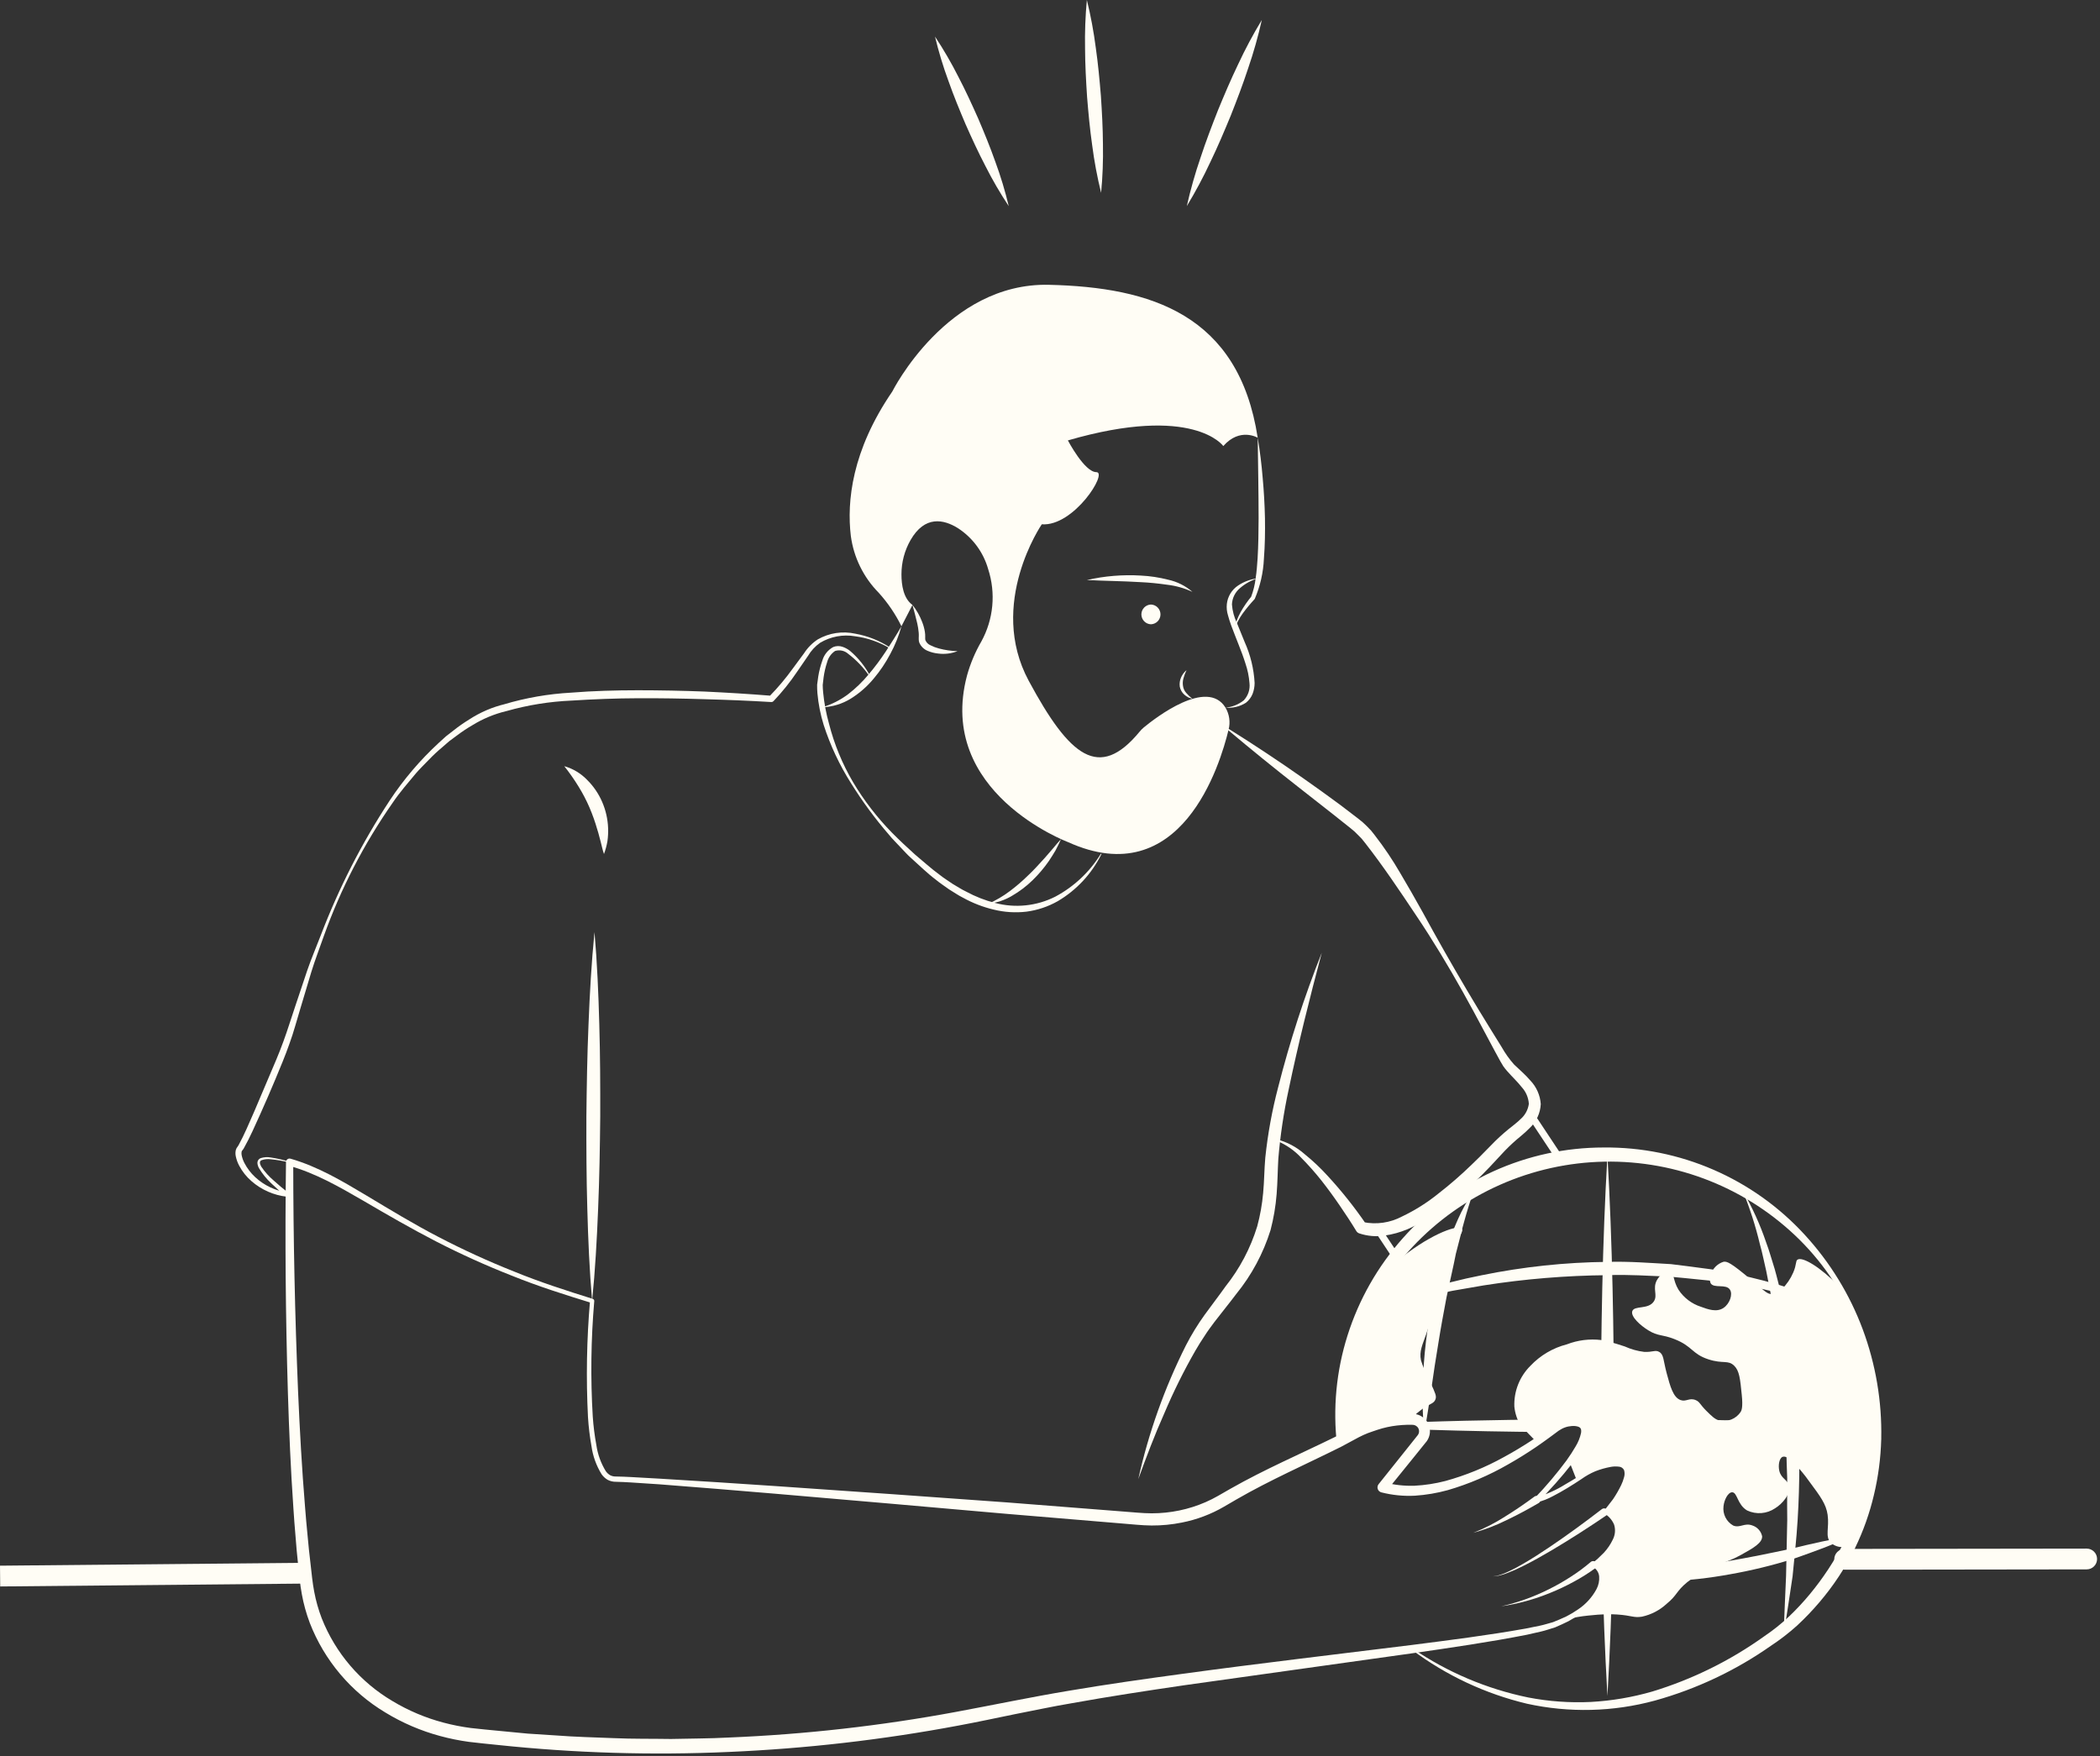 <svg width="361" height="302" viewBox="0 0 361 302" fill="none" xmlns="http://www.w3.org/2000/svg">
<rect x="0" y="0" width="361" height="302" fill="#333333" stroke="none"/>
<path d="M216.207 75.27C216.207 75.27 213.148 73.436 210.292 76.697C210.292 76.697 205.194 69.456 183.575 75.727C183.575 75.727 186.43 81.183 188.47 81.183C190.509 81.183 184.594 90.56 179.088 90.153C179.088 90.153 169.706 103.811 176.844 117.063C183.88 130.123 188.934 134.272 195.913 125.8C196.127 125.537 196.366 125.296 196.626 125.079C198.633 123.424 207.518 116.546 210.667 121.675C211.338 122.814 211.53 124.173 211.201 125.453C209.763 131.47 203.042 153.633 183.575 144.788C183.575 144.788 160.888 136.284 166.239 116.138C166.811 114.089 167.641 112.121 168.708 110.281C169.738 108.401 170.372 106.331 170.572 104.197C170.773 102.063 170.535 99.911 169.874 97.872C169.054 94.966 167.204 92.457 164.669 90.814C162.212 89.282 158.972 88.597 156.518 92.881C155.503 94.664 154.967 96.679 154.965 98.73C154.96 100.608 155.309 102.91 156.857 104.015L154.964 107.685C153.935 105.592 152.619 103.652 151.054 101.922C148.434 99.269 146.75 95.834 146.259 92.138C145.566 86.275 146.401 77.521 153.39 67.32C153.39 67.32 162.771 48.564 180.311 48.972C197.851 49.38 212.944 54.068 216.207 75.27Z" fill="#FFFDF5"/>
<path d="M186.838 99.734C189.884 99.038 193.015 98.78 196.135 98.969C197.706 99.047 199.265 99.283 200.789 99.674C202.344 100.008 203.789 100.73 204.99 101.773C203.604 101.13 202.124 100.713 200.606 100.539C199.107 100.324 197.594 100.167 196.068 100.099C193.018 99.909 189.952 99.895 186.838 99.734Z" fill="#FFFDF5"/>
<path d="M216.207 99.443C215.091 99.782 214.059 100.351 213.176 101.112C212.758 101.457 212.417 101.887 212.176 102.372C211.935 102.858 211.799 103.389 211.777 103.931C211.859 105.042 212.151 106.128 212.636 107.131L213.97 110.409C214.965 112.626 215.543 115.008 215.675 117.435C215.673 118.074 215.556 118.708 215.329 119.305C215.085 119.91 214.686 120.441 214.172 120.842C213.128 121.5 211.895 121.792 210.667 121.675C211.818 121.577 212.915 121.138 213.816 120.416C214.186 120.021 214.465 119.551 214.634 119.037C214.802 118.523 214.856 117.978 214.791 117.442C214.703 116.307 214.473 115.187 214.105 114.109C213.762 113.006 213.352 111.912 212.916 110.822C212.497 109.725 212.043 108.633 211.635 107.509C211.44 106.942 211.242 106.376 211.089 105.778C210.898 105.159 210.833 104.508 210.899 103.864C210.967 103.224 211.176 102.607 211.51 102.056C211.845 101.505 212.296 101.036 212.833 100.68C213.843 100.005 215 99.581 216.207 99.443V99.443Z" fill="#FFFDF5"/>
<path d="M216.207 75.27C216.589 77.556 216.873 79.853 217.059 82.163C217.272 84.469 217.403 86.781 217.453 89.101C217.489 91.421 217.455 93.744 217.273 96.07C217.167 98.44 216.637 100.772 215.709 102.956C215.696 102.983 215.679 103.008 215.658 103.03C214.942 103.801 214.27 104.611 213.646 105.457C213.336 105.88 213.06 106.328 212.821 106.795C212.555 107.25 212.449 107.781 212.518 108.303C212.355 107.778 212.384 107.211 212.602 106.706C212.79 106.196 213.018 105.701 213.284 105.228C213.817 104.284 214.433 103.389 215.124 102.554L215.073 102.628C215.468 101.585 215.731 100.497 215.857 99.389C216.033 98.271 216.105 97.129 216.189 95.991C216.324 93.707 216.347 91.41 216.361 89.111C216.36 84.51 216.259 79.901 216.207 75.27Z" fill="#FFFDF5"/>
<path d="M203.97 115.228C203.755 115.671 203.581 116.132 203.45 116.606C203.318 117.045 203.289 117.508 203.366 117.959C203.429 118.407 203.624 118.825 203.927 119.16C204.248 119.531 204.603 119.869 204.99 120.17C204.743 120.097 204.5 120.01 204.263 119.909C204.032 119.782 203.814 119.632 203.613 119.462C203.192 119.098 202.908 118.601 202.807 118.053C202.736 117.511 202.817 116.96 203.042 116.461C203.251 115.984 203.569 115.562 203.97 115.228V115.228Z" fill="#FFFDF5"/>
<path d="M156.856 104.015C157.562 104.901 158.126 105.891 158.526 106.951C158.74 107.491 158.895 108.054 158.988 108.628C159.039 108.929 159.058 109.234 159.048 109.539L159.042 109.774L159.056 109.901C159.051 109.984 159.069 110.067 159.108 110.14C159.283 110.513 159.592 110.806 159.974 110.962C160.427 111.193 160.904 111.374 161.397 111.501C162.444 111.783 163.522 111.939 164.607 111.966C163.535 112.386 162.374 112.525 161.234 112.369C160.639 112.309 160.056 112.16 159.505 111.927C159.181 111.801 158.885 111.612 158.634 111.372C158.383 111.131 158.182 110.844 158.043 110.525C157.97 110.346 157.934 110.153 157.938 109.96L157.934 109.673L157.943 109.495C157.955 109.248 157.95 109.001 157.926 108.755C157.881 108.233 157.799 107.714 157.682 107.203C157.451 106.156 157.146 105.103 156.856 104.015Z" fill="#FFFDF5"/>
<path d="M154.964 107.685C154.509 109.334 153.867 110.926 153.052 112.429C152.253 113.955 151.289 115.388 150.176 116.703C149.064 118.043 147.744 119.196 146.267 120.12C144.786 121.038 143.091 121.553 141.35 121.615C142.944 121.136 144.441 120.382 145.774 119.386C147.078 118.383 148.266 117.237 149.314 115.97C150.391 114.703 151.387 113.37 152.295 111.978C153.209 110.58 154.117 109.162 154.964 107.685Z" fill="#FFFDF5"/>
<path d="M169.91 155.389C171.198 154.824 172.417 154.111 173.541 153.265C174.656 152.432 175.714 151.526 176.707 150.552C177.732 149.606 178.65 148.549 179.604 147.514L180.993 145.911C181.445 145.365 181.896 144.814 182.394 144.286C182.11 144.947 181.779 145.586 181.45 146.229C181.077 146.842 180.71 147.465 180.3 148.059C179.473 149.25 178.533 150.358 177.493 151.367C176.447 152.385 175.281 153.271 174.019 154.004C172.768 154.763 171.365 155.236 169.91 155.389V155.389Z" fill="#FFFDF5"/>
<path d="M149.506 116.335C148.491 114.832 147.235 113.506 145.79 112.41C145.489 112.144 145.124 111.961 144.731 111.877C144.339 111.794 143.931 111.814 143.548 111.935C142.872 112.394 142.386 113.084 142.183 113.876C141.904 114.72 141.703 115.588 141.583 116.469C141.522 116.907 141.468 117.363 141.429 117.784C141.431 118.186 141.466 118.657 141.507 119.095C141.682 120.893 142.015 122.672 142.503 124.412C143.401 127.951 144.795 131.345 146.645 134.493C148.519 137.64 150.761 140.553 153.324 143.171C154.609 144.47 155.944 145.721 157.3 146.94C158.707 148.101 160.052 149.348 161.518 150.413C162.225 150.984 163.004 151.447 163.742 151.97C164.523 152.419 165.274 152.929 166.088 153.31C167.661 154.165 169.334 154.82 171.069 155.261C174.533 156.18 178.215 155.794 181.413 154.176C184.627 152.461 187.327 149.922 189.235 146.82C189.242 146.807 189.254 146.797 189.268 146.792C189.282 146.788 189.298 146.789 189.311 146.796C189.324 146.804 189.333 146.816 189.337 146.829C189.342 146.843 189.341 146.858 189.336 146.872C187.676 150.24 185.068 153.051 181.831 154.957C180.174 155.896 178.35 156.508 176.461 156.757C174.566 156.981 172.645 156.858 170.794 156.397C168.955 155.96 167.186 155.272 165.535 154.353C164.692 153.935 163.927 153.393 163.128 152.91C162.377 152.356 161.583 151.859 160.871 151.26C159.379 150.139 158.072 148.831 156.691 147.601C155.986 147.002 155.389 146.287 154.743 145.628C154.12 144.945 153.445 144.313 152.867 143.59C150.452 140.8 148.259 137.826 146.308 134.695C144.322 131.564 142.74 128.194 141.599 124.666C141.043 122.881 140.68 121.042 140.515 119.179C140.484 118.702 140.456 118.257 140.467 117.739C140.521 117.249 140.587 116.792 140.662 116.323C140.812 115.387 141.049 114.466 141.368 113.573C141.512 113.08 141.752 112.621 142.075 112.222C142.398 111.823 142.798 111.492 143.25 111.249C143.759 111.05 144.322 111.038 144.838 111.217C145.308 111.377 145.746 111.617 146.134 111.926C147.559 113.14 148.737 114.617 149.602 116.277C149.606 116.283 149.608 116.29 149.609 116.298C149.61 116.305 149.61 116.313 149.608 116.32C149.606 116.327 149.603 116.334 149.598 116.339C149.593 116.345 149.588 116.35 149.581 116.354C149.569 116.36 149.554 116.362 149.54 116.359C149.526 116.355 149.514 116.347 149.506 116.335V116.335Z" fill="#FFFDF5"/>
<path d="M97 131.741C98.485 132.162 99.833 132.967 100.907 134.076C102.014 135.167 102.9 136.462 103.515 137.889C104.131 139.308 104.477 140.829 104.536 142.375C104.566 143.136 104.527 143.898 104.42 144.651C104.29 145.399 104.092 146.134 103.829 146.846C103.564 146.109 103.445 145.398 103.251 144.704C103.042 144.013 102.917 143.326 102.686 142.668C102.316 141.364 101.863 140.084 101.33 138.837C100.794 137.597 100.168 136.398 99.456 135.25C98.711 134.031 97.891 132.859 97 131.741V131.741Z" fill="#FFFDF5"/>
<path d="M102.197 160.282C102.656 165.568 102.88 170.854 103.021 176.138C103.177 181.423 103.194 186.707 103.184 191.99C103.129 197.274 103.044 202.557 102.821 207.839C102.612 213.121 102.319 218.403 101.789 223.684C101.327 218.397 101.102 213.112 100.961 207.827C100.806 202.542 100.789 197.259 100.802 191.975C100.86 186.692 100.945 181.409 101.169 176.126C101.378 170.844 101.67 165.562 102.197 160.282Z" fill="#FFFDF5"/>
<path d="M211.271 125.357C215.634 128.086 219.918 130.928 224.121 133.884C226.225 135.36 228.311 136.862 230.381 138.392L233.46 140.743C234 141.148 234.509 141.593 234.982 142.074L235.714 142.838L236.33 143.619C237.926 145.676 239.382 147.838 240.688 150.091C242.004 152.311 243.285 154.545 244.531 156.794C246.992 161.312 249.527 165.779 252.135 170.196C253.44 172.407 254.769 174.602 256.124 176.784L258.15 180.054C258.75 181.123 259.464 182.125 260.279 183.041C261.142 183.888 262.17 184.726 263.064 185.78C264.123 186.883 264.761 188.323 264.866 189.848C264.786 191.412 264.104 192.885 262.964 193.959C262.476 194.451 261.964 194.918 261.428 195.358C260.948 195.744 260.483 196.15 260.027 196.568C259.11 197.41 258.266 198.294 257.408 199.245C256.535 200.21 255.631 201.146 254.713 202.071C252.86 203.92 250.893 205.651 248.823 207.253C246.713 208.887 244.415 210.263 241.979 211.354C240.701 211.894 239.359 212.265 237.985 212.459C236.542 212.673 235.069 212.545 233.685 212.085C233.465 212.018 233.277 211.873 233.157 211.675L233.15 211.663C232.255 210.182 231.276 208.705 230.286 207.26C229.297 205.808 228.26 204.391 227.177 203.009C226.09 201.637 224.928 200.327 223.697 199.083C222.511 197.803 221.059 196.8 219.443 196.142L219.434 196.139C219.406 196.129 219.382 196.109 219.369 196.082C219.355 196.055 219.351 196.024 219.359 195.995C219.367 195.966 219.386 195.942 219.411 195.926C219.437 195.91 219.468 195.904 219.497 195.91C221.263 196.366 222.896 197.233 224.261 198.441C225.662 199.573 226.974 200.81 228.187 202.141C230.624 204.78 232.864 207.594 234.888 210.562L234.353 210.139C236.622 210.602 238.981 210.259 241.024 209.17C243.254 208.107 245.351 206.784 247.27 205.228C249.258 203.685 251.159 202.033 252.964 200.28C253.878 199.407 254.781 198.521 255.655 197.606C256.541 196.674 257.496 195.724 258.494 194.857C258.996 194.421 259.51 193.997 260.041 193.592C260.522 193.191 260.978 192.848 261.381 192.439C262.162 191.767 262.671 190.835 262.815 189.816C262.754 188.758 262.332 187.753 261.62 186.968C260.89 186.03 259.968 185.18 259.074 184.158C258.838 183.892 258.617 183.612 258.412 183.32L257.896 182.447L256.967 180.742L255.15 177.342C253.951 175.07 252.727 172.815 251.477 170.575C248.97 166.099 246.328 161.697 243.465 157.44C240.628 153.189 237.749 148.885 234.675 144.957L234.094 144.231L233.488 143.612C233.072 143.167 232.622 142.757 232.14 142.385L229.145 140.006L223.097 135.26C219.056 132.099 215.068 128.863 211.131 125.55C211.107 125.53 211.092 125.503 211.089 125.473C211.085 125.443 211.093 125.413 211.111 125.388C211.128 125.364 211.155 125.347 211.185 125.341C211.214 125.335 211.245 125.341 211.271 125.357V125.357Z" fill="#FFFDF5"/>
<path d="M227.221 163.815C225.135 171.65 223.165 179.504 221.52 187.388C220.674 191.296 220.083 195.256 219.751 199.24C219.639 201.156 219.627 203.272 219.459 205.322C219.295 207.413 218.945 209.486 218.413 211.514C217.161 215.525 215.155 219.26 212.502 222.519C211.276 224.153 209.977 225.733 208.761 227.32C208.177 228.109 207.583 228.891 207.058 229.734C206.495 230.548 205.985 231.404 205.479 232.262C203.483 235.748 201.699 239.35 200.136 243.05C198.487 246.735 197.065 250.521 195.676 254.331C197.445 246.367 200.192 238.652 203.853 231.36C204.798 229.517 205.881 227.747 207.092 226.067C208.294 224.406 209.525 222.822 210.684 221.183C213.124 218.117 214.967 214.621 216.119 210.876C216.63 208.991 216.972 207.064 217.142 205.118C217.332 203.133 217.325 201.196 217.508 199.073C217.934 194.992 218.671 190.949 219.713 186.981C221.714 179.105 224.221 171.367 227.221 163.815Z" fill="#FFFDF5"/>
<path d="M317.107 269.906C316.633 269.906 316.179 269.718 315.843 269.383C315.508 269.049 315.319 268.594 315.319 268.121C315.319 267.647 315.507 267.192 315.841 266.857C316.176 266.522 316.631 266.333 317.105 266.333L358.707 266.278H358.709C358.944 266.278 359.177 266.324 359.393 266.414C359.61 266.503 359.807 266.635 359.974 266.801C360.14 266.966 360.271 267.163 360.361 267.38C360.451 267.597 360.498 267.829 360.498 268.063C360.498 268.298 360.452 268.53 360.362 268.747C360.273 268.964 360.141 269.161 359.975 269.327C359.809 269.493 359.612 269.625 359.396 269.715C359.179 269.805 358.947 269.851 358.712 269.851L317.11 269.906H317.107Z" fill="#FFFDF5"/>
<path d="M52.455 268.72L0 269.215L0.034 272.788L52.489 272.293L52.455 268.72Z" fill="#FFFDF5"/>
<path d="M197.851 107.345C198.292 107.33 198.71 107.144 199.016 106.827C199.322 106.51 199.493 106.087 199.493 105.646C199.493 105.205 199.322 104.782 199.016 104.465C198.71 104.148 198.292 103.962 197.851 103.947C197.411 103.962 196.993 104.148 196.687 104.465C196.381 104.782 196.209 105.205 196.209 105.646C196.209 106.087 196.381 106.51 196.687 106.827C196.993 107.144 197.411 107.33 197.851 107.345V107.345Z" fill="#FFFDF5"/>
<path d="M242.833 283.46C248.84 287.553 255.599 290.414 262.719 291.878C266.255 292.559 269.859 292.817 273.455 292.647C277.043 292.453 280.597 291.85 284.049 290.85C290.942 288.752 297.445 285.54 303.3 281.342C304.77 280.351 306.16 279.245 307.455 278.035C308.748 276.809 309.966 275.506 311.103 274.134C313.376 271.389 315.342 268.404 316.967 265.233L316.853 265.715L316.853 265.703L316.854 265.678C316.856 265.52 316.895 265.365 316.966 265.224C318.371 262.467 319.518 259.588 320.394 256.621C321.264 253.64 321.827 250.578 322.072 247.483L322.077 247.418L322.084 247.377C322.102 247.316 322.081 247.345 322.101 247.456L322.091 247.268C322.58 241.003 321.699 234.707 319.508 228.817C317.271 222.936 313.807 217.599 309.345 213.161C304.936 208.799 299.697 205.364 293.938 203.06C288.178 200.755 282.015 199.628 275.812 199.745C269.61 199.862 263.493 201.22 257.825 203.74C252.156 206.259 247.05 209.889 242.809 214.414C238.555 218.955 235.244 224.295 233.068 230.124C230.9 236.029 229.892 242.296 230.101 248.582C230.101 248.599 230.098 248.615 230.093 248.63C230.087 248.645 230.078 248.658 230.067 248.67C230.056 248.682 230.043 248.691 230.028 248.698C230.014 248.704 229.998 248.708 229.982 248.709C229.951 248.709 229.921 248.697 229.898 248.677C229.874 248.656 229.86 248.628 229.856 248.597C229.097 242.221 229.707 235.757 231.644 229.635C233.596 223.449 236.837 217.746 241.153 212.903C245.481 208.021 250.786 204.102 256.726 201.401C262.677 198.705 269.136 197.31 275.669 197.309C282.161 197.245 288.593 198.547 294.548 201.131C300.502 203.715 305.846 207.523 310.232 212.307C314.575 217.028 317.962 222.546 320.205 228.556C322.445 234.576 323.527 240.965 323.395 247.386L323.385 247.199C323.412 247.344 323.409 247.492 323.378 247.635L323.39 247.529C323.303 250.747 322.88 253.948 322.13 257.079C321.389 260.223 320.304 263.276 318.893 266.182L319.006 265.703L319.006 265.715C319.008 265.875 318.973 266.033 318.902 266.176L318.892 266.197C317.242 269.549 315.179 272.681 312.752 275.521C311.544 276.942 310.252 278.289 308.882 279.555C307.488 280.806 306.002 281.952 304.438 282.984C298.372 287.243 291.62 290.432 284.477 292.414C277.301 294.362 269.759 294.546 262.496 292.951C255.329 291.242 248.589 288.081 242.694 283.662C242.668 283.643 242.65 283.615 242.645 283.584C242.639 283.552 242.647 283.52 242.665 283.494C242.683 283.467 242.711 283.449 242.742 283.443C242.773 283.437 242.806 283.443 242.833 283.46L242.833 283.46Z" fill="#FFFDF5"/>
<path d="M253.342 204.776C253.016 205.652 252.74 206.54 252.464 207.424C252.192 208.309 251.927 209.194 251.688 210.086C251.423 210.968 251.209 211.865 250.998 212.764L250.308 215.435L250.343 215.212C250.341 215.313 250.321 215.413 250.285 215.508C250.242 215.624 250.176 215.73 250.091 215.819C250.005 215.909 249.903 215.98 249.789 216.029C249.676 216.079 249.553 216.105 249.43 216.106L250.298 215.446C249.796 218.033 249.176 220.578 248.648 223.148C248.165 225.728 247.678 228.308 247.27 230.907C246.845 233.503 246.424 236.101 246.068 238.72C245.662 241.334 245.279 243.958 244.824 246.589C244.586 243.931 244.507 241.261 244.588 238.593C244.633 235.923 244.816 233.257 245.136 230.606C245.469 227.957 245.871 225.31 246.454 222.698C246.719 221.387 247.076 220.094 247.442 218.805C247.81 217.518 248.149 216.224 248.547 214.948L249.416 214.287C249.295 214.289 249.176 214.314 249.065 214.363C248.955 214.411 248.855 214.481 248.771 214.568C248.688 214.655 248.624 214.758 248.582 214.871C248.547 214.963 248.528 215.06 248.526 215.158L248.561 214.934C249.219 213.172 249.827 211.403 250.608 209.691C251.367 207.973 252.282 206.327 253.342 204.776V204.776Z" fill="#FFFDF5"/>
<path d="M299.587 204.776C301.211 207.57 302.552 210.518 303.591 213.578C304.167 215.093 304.577 216.655 305.075 218.196C305.516 219.751 305.884 221.326 306.289 222.894C307.702 229.206 308.61 235.622 309.004 242.078C309.411 248.522 309.416 254.984 309.019 261.428C308.822 264.645 308.461 267.85 308.153 271.051C307.659 274.238 307.23 277.425 306.662 280.59C306.715 277.366 306.92 274.167 307.034 270.965L307.235 261.365C307.218 259.766 307.21 258.169 307.222 256.572L307.23 254.177L307.144 251.785L307.018 247.001L306.722 242.228C306.343 235.867 305.617 229.531 304.546 223.248L303.626 218.558C303.258 217.011 302.961 215.437 302.524 213.905C301.785 210.79 300.803 207.737 299.587 204.776V204.776Z" fill="#FFFDF5"/>
<path d="M275.419 267.692C276.156 266.952 276.782 266.11 277.278 265.191C277.266 266.263 277.242 267.323 277.219 268.394C277.064 276.135 276.766 283.876 276.325 291.617C275.884 283.876 275.586 276.135 275.431 268.394C275.431 268.156 275.419 267.93 275.419 267.692Z" fill="#FFFDF5"/>
<path d="M275.741 260.034C275.741 260.034 276.528 259.094 277.385 257.855C277.373 259.058 277.362 260.273 277.338 261.475C276.925 260.877 276.378 260.384 275.741 260.034V260.034Z" fill="#FFFDF5"/>
<path d="M277.469 244.017V246.303L277.433 251.912C276.68 251.974 275.936 252.122 275.217 252.353C275.205 250.329 275.193 248.316 275.181 246.303V244.017C275.229 228.904 275.443 213.803 276.325 198.691C277.195 213.803 277.421 228.904 277.469 244.017Z" fill="#FFFDF5"/>
<path d="M234.069 225.801C240.689 222.861 247.616 220.671 254.723 219.273C261.84 217.818 269.08 217.05 276.344 216.977C279.979 216.869 283.607 217.16 287.233 217.363C289.039 217.564 290.839 217.826 292.64 218.055C293.539 218.182 294.442 218.275 295.337 218.429L298.001 219.001C305.108 220.427 312.015 222.711 318.571 225.801C316.831 225.306 315.104 224.791 313.392 224.257L310.821 223.467C309.96 223.218 309.07 223.067 308.198 222.862L302.971 221.646C301.216 221.31 299.445 221.056 297.686 220.758L295.045 220.326C294.161 220.209 293.27 220.139 292.383 220.043C290.607 219.872 288.836 219.667 287.06 219.522C283.496 219.39 279.938 219.119 276.37 219.263C269.226 219.325 262.097 219.913 255.04 221.023L249.75 221.938C248 222.308 246.236 222.637 244.49 223.042C240.978 223.787 237.516 224.74 234.069 225.801Z" fill="#FFFDF5"/>
<path d="M275.265 271.55L286.223 270.137C289.848 269.626 293.465 269.083 297.059 268.432C300.658 267.814 304.242 267.085 307.82 266.318C309.592 265.872 311.38 265.469 313.178 265.074L314.534 264.795L315.866 264.449C316.758 264.221 317.66 264.01 318.573 263.81C317.753 264.234 316.922 264.646 316.081 265.046C315.248 265.458 314.393 265.824 313.52 266.144C311.785 266.796 310.04 267.441 308.279 268.043C304.732 269.155 301.117 270.037 297.456 270.684C290.139 272.033 282.665 272.325 275.265 271.55Z" fill="#FFFDF5"/>
<path d="M229.847 245.16C232.194 245.017 234.541 244.898 236.889 244.803C236.248 244.974 235.62 245.184 235.006 245.434C233.279 245.351 231.563 245.255 229.847 245.16Z" fill="#FFFDF5"/>
<path d="M322.802 245.16C315.058 245.6 307.314 245.898 299.57 246.053C292.195 246.22 284.832 246.279 277.469 246.303H275.181C274.252 246.303 273.334 246.291 272.405 246.291C272.5 245.303 272.012 244.648 270.63 244.576C269.413 244.543 268.224 244.939 267.27 245.696C267.056 245.862 266.817 246.041 266.543 246.244C259.311 246.196 252.083 246.057 244.859 245.827C244.83 245.57 244.749 245.322 244.623 245.097C244.496 244.872 244.325 244.675 244.121 244.517C254.474 244.159 264.828 244.052 275.181 244.017H277.469C284.832 244.04 292.195 244.1 299.57 244.267C307.314 244.41 315.058 244.707 322.802 245.16Z" fill="#FFFDF5"/>
<path d="M249.434 215.185C249.434 215.186 249.434 215.188 249.433 215.189C249.433 215.191 249.432 215.192 249.431 215.193C249.43 215.194 249.428 215.195 249.427 215.196C249.426 215.196 249.424 215.197 249.422 215.197C248.32 217.279 247.46 219.48 246.861 221.759C246.849 221.782 246.849 221.818 246.837 221.842C245.943 225.284 246.384 225.915 245.205 229.309C244.538 231.226 243.942 232.334 244.275 233.918C244.593 234.915 244.995 235.883 245.479 236.812C245.622 237.109 245.765 237.431 245.932 237.788C246.754 239.598 246.956 240.027 246.777 240.575C246.551 241.242 246.027 241.325 245.062 241.909C244.722 242.107 244.399 242.335 244.097 242.588C243.525 243.017 242.998 243.504 242.524 244.04C238.952 244.003 235.436 244.92 232.337 246.696C231.599 247.113 230.8 247.53 229.943 247.97H229.931C229.895 247.458 229.883 246.946 229.859 246.434C229.847 246.005 229.847 245.589 229.847 245.16C229.839 238.477 231.277 231.871 234.065 225.796L234.077 225.784H234.089C235.209 223.322 236.549 220.967 238.092 218.746C243.275 213.696 248.862 211.076 250.721 211.088C250.922 211.07 251.123 211.129 251.281 211.255C251.698 211.672 250.697 212.815 249.434 215.185Z" fill="#FFFDF5"/>
<path d="M322.803 245.16C322.803 245.553 322.803 245.946 322.779 246.339C322.779 246.672 322.755 246.994 322.743 247.327C322.743 247.387 322.731 247.446 322.731 247.506C322.729 247.852 322.709 248.198 322.672 248.542C322.252 254.493 320.678 260.305 318.037 265.655C318.004 265.676 317.968 265.692 317.93 265.703V265.715C317.618 265.863 317.284 265.96 316.941 266.001C316.54 266.042 316.136 265.997 315.754 265.87C315.371 265.742 315.021 265.535 314.725 265.263C314.713 265.251 314.701 265.227 314.677 265.215C313.712 264.155 314.487 262.678 314.177 260.463C313.915 258.629 312.95 257.331 311.031 254.747C310.196 253.56 309.264 252.445 308.243 251.412C307.541 250.733 306.885 250.317 306.421 250.507C305.837 250.769 305.658 252.008 305.873 252.913C306.194 254.27 307.29 254.389 307.529 255.485C307.85 256.926 306.385 258.593 305.134 259.356C304.435 259.825 303.627 260.106 302.788 260.171C301.948 260.236 301.107 260.082 300.344 259.725C298.629 258.724 298.676 256.593 297.759 256.593C297.032 256.605 296.389 257.938 296.281 258.986C296.197 259.642 296.31 260.308 296.604 260.899C296.899 261.491 297.363 261.981 297.938 262.309C299.117 262.809 299.88 261.773 301.262 262.309C301.675 262.445 302.046 262.687 302.336 263.011C302.627 263.335 302.828 263.729 302.918 264.155C302.977 265.286 301.428 266.168 299.415 267.287C297.115 268.561 296.401 268.502 293.696 269.871C293.434 270.002 293.196 270.121 292.969 270.241C291.912 270.727 290.92 271.343 290.015 272.075C288.156 273.599 288.335 274.278 286.512 275.766C285.321 276.87 283.857 277.635 282.27 277.981C280.829 278.22 280.531 277.779 278.029 277.612C277.462 277.571 276.893 277.559 276.325 277.577C275.23 277.591 274.136 277.663 273.049 277.791C271.775 277.917 270.513 278.136 269.272 278.446C275.658 275.195 276.504 270.276 273.847 269.109C273.847 269.109 281.401 263.381 275.741 260.034C275.741 260.034 284.891 249.15 274.562 252.556C273.703 252.85 272.886 253.254 272.131 253.758C271.81 253.961 271.44 254.211 271.023 254.473L269.796 251.353V251.341C272.215 248.054 273.835 244.731 270.63 244.576C269.413 244.543 268.224 244.94 267.27 245.696C266.532 246.256 265.471 247.042 264.137 247.947L261.432 245.16C260.815 244.156 260.435 243.023 260.324 241.849C260.275 240.554 260.495 239.263 260.971 238.058C261.447 236.853 262.168 235.759 263.088 234.847C264.786 233.049 266.959 231.769 269.355 231.155C271.235 230.428 273.264 230.175 275.265 230.417C275.598 230.476 275.956 230.548 276.325 230.643C277.493 230.917 278.696 231.322 279.316 231.524C280.369 232.002 281.491 232.315 282.64 232.453C284.141 232.524 284.558 232.072 285.213 232.453C286.035 232.906 285.904 233.858 286.512 236.133C287.119 238.384 287.62 240.289 288.907 240.742C289.872 241.075 290.396 240.289 291.492 240.742C292.207 241.039 292.207 241.468 293.327 242.588C294.316 243.564 294.816 244.052 295.543 244.243C296.236 244.401 296.96 244.344 297.62 244.081C298.28 243.817 298.844 243.358 299.236 242.766C299.379 242.516 299.641 241.992 299.415 239.825C299.141 237.086 299.01 235.716 298.128 234.847C297.056 233.787 296.222 234.561 293.696 233.739C290.801 232.798 291.015 231.488 287.798 230.238C285.642 229.404 285.07 229.797 283.378 228.761C282.008 227.928 280.269 226.379 280.602 225.439C280.972 224.438 283.354 225.212 284.296 223.783C285.034 222.676 284.01 221.592 284.844 220.091C285.332 219.234 286.345 218.412 287.06 218.627C287.846 218.853 287.548 220.127 288.537 221.759C289.453 223.154 290.82 224.192 292.409 224.7C293.613 225.141 295.102 225.689 296.281 224.891C297.33 224.188 297.914 222.58 297.39 221.759C296.71 220.699 294.649 221.604 294.065 220.651C293.969 220.423 293.921 220.177 293.923 219.929C293.925 219.682 293.977 219.437 294.077 219.21C294.231 218.683 294.513 218.201 294.897 217.809C295.282 217.416 295.757 217.124 296.281 216.959C296.889 216.864 297.509 217.09 301.083 220.091C301.274 220.258 301.464 220.413 301.631 220.556L301.643 220.568C303.537 222.176 303.883 222.533 304.586 222.497C304.819 222.482 305.048 222.43 305.265 222.342C305.642 222.184 305.988 221.963 306.29 221.687C307.132 220.866 307.804 219.887 308.267 218.805C308.875 217.4 308.637 216.828 309.006 216.59C309.864 216.042 312.926 217.876 316.143 221.175C317.044 222.666 317.856 224.209 318.573 225.796C320.911 230.869 322.308 236.325 322.696 241.897C322.731 242.433 322.755 242.981 322.779 243.528C322.791 244.064 322.803 244.612 322.803 245.16Z" fill="#FFFDF5"/>
<path d="M186.838 0C187.504 2.709 188.017 5.454 188.373 8.221C188.767 10.97 189.021 13.729 189.249 16.49C189.432 19.254 189.586 22.021 189.601 24.798C189.655 27.587 189.55 30.378 189.285 33.155C188.616 30.446 188.102 27.702 187.746 24.935C187.353 22.186 187.099 19.426 186.874 16.665C186.694 13.9 186.54 11.134 186.526 8.357C186.472 5.568 186.576 2.777 186.838 0V0Z" fill="#FFFDF5"/>
<path d="M204.017 35.441C204.653 32.617 205.442 29.83 206.382 27.093C207.281 24.354 208.308 21.667 209.361 18.991C210.455 16.331 211.577 13.682 212.828 11.085C214.048 8.46 215.412 5.904 216.914 3.43C216.281 6.254 215.493 9.042 214.552 11.78C213.653 14.518 212.626 17.205 211.57 19.88C210.473 22.539 209.352 25.188 208.101 27.784C206.88 30.409 205.517 32.965 204.017 35.441Z" fill="#FFFDF5"/>
<path d="M160.732 6.288C162.207 8.513 163.548 10.824 164.75 13.207C165.981 15.561 167.083 17.97 168.161 20.39C169.199 22.828 170.208 25.278 171.091 27.783C172.015 30.287 172.788 32.845 173.407 35.441C171.929 33.218 170.587 30.908 169.385 28.523C168.155 26.169 167.053 23.76 165.977 21.339C164.943 18.9 163.933 16.451 163.051 13.945C162.128 11.441 161.353 8.884 160.732 6.288V6.288Z" fill="#FFFDF5"/>
<path d="M49.77 199.898C48.704 199.627 47.619 199.437 46.524 199.331C46.006 199.265 45.48 199.317 44.985 199.484C44.517 199.654 44.664 200.168 44.923 200.616C45.529 201.509 46.253 202.316 47.076 203.013C47.879 203.752 48.731 204.455 49.596 205.115C49.674 205.174 49.725 205.262 49.738 205.359C49.751 205.456 49.725 205.554 49.665 205.632C49.625 205.683 49.573 205.723 49.513 205.748C49.453 205.772 49.388 205.782 49.323 205.774C47.069 205.524 44.946 204.591 43.237 203.1C42.371 202.353 41.652 201.45 41.118 200.439C40.835 199.914 40.634 199.35 40.52 198.765C40.454 198.425 40.461 198.075 40.54 197.738C40.599 197.522 40.706 197.322 40.853 197.153C40.898 197.07 40.941 197.043 41.009 196.914C42.003 195.105 42.851 193.06 43.715 191.098L46.25 185.13C47.1 183.136 47.961 181.166 48.69 179.147C49.44 177.129 50.048 175.084 50.754 173.021L52.821 166.85C53.524 164.799 54.385 162.803 55.159 160.779C58.255 152.668 62.221 144.915 66.985 137.655C69.391 134.013 72.231 130.676 75.442 127.719C75.847 127.351 76.242 126.972 76.657 126.614L77.957 125.603C78.818 124.919 79.721 124.287 80.66 123.712C82.545 122.481 84.628 121.585 86.818 121.062L86.696 121.091C90.419 119.983 94.26 119.316 98.139 119.103C101.976 118.791 105.819 118.692 109.655 118.688C113.491 118.69 117.325 118.764 121.155 118.912C124.985 119.093 128.806 119.323 132.632 119.635L132.23 119.771C133.711 118.256 135.076 116.632 136.314 114.912L138.226 112.32C138.838 111.371 139.641 110.561 140.583 109.94C142.541 108.825 144.844 108.477 147.044 108.964C149.194 109.349 151.242 110.171 153.061 111.378C153.068 111.383 153.075 111.389 153.08 111.396C153.084 111.403 153.088 111.411 153.09 111.42C153.091 111.428 153.091 111.437 153.09 111.446C153.088 111.454 153.085 111.462 153.08 111.47C153.07 111.484 153.054 111.493 153.037 111.497C153.02 111.5 153.002 111.497 152.987 111.488C151.148 110.391 149.104 109.682 146.981 109.403C144.909 109.052 142.779 109.451 140.975 110.529C140.131 111.126 139.422 111.895 138.895 112.785L137.059 115.456C135.838 117.277 134.464 118.99 132.952 120.577C132.904 120.624 132.847 120.661 132.784 120.685C132.721 120.709 132.653 120.719 132.586 120.715L132.55 120.713C128.745 120.481 124.923 120.329 121.108 120.226C117.292 120.106 113.475 120.043 109.661 120.061C105.846 120.071 102.038 120.228 98.244 120.465C94.474 120.628 90.735 121.229 87.104 122.258L87.023 122.279L86.981 122.287C84.955 122.779 83.018 123.585 81.241 124.677C80.32 125.21 79.432 125.799 78.583 126.441L77.295 127.392C76.882 127.73 76.487 128.092 76.082 128.442C75.257 129.125 74.472 129.856 73.731 130.63C72.994 131.409 72.209 132.145 71.51 132.961C70.141 134.618 68.71 136.23 67.508 138.024C62.556 145.113 58.571 152.83 55.659 160.972C54.954 163.015 54.162 165.025 53.529 167.091L51.668 173.297C51.033 175.349 50.495 177.482 49.737 179.524C49.016 181.585 48.162 183.592 47.335 185.588C46.511 187.591 45.626 189.569 44.749 191.552C43.842 193.537 43.017 195.496 41.9 197.468C41.809 197.617 41.705 197.759 41.59 197.892C41.598 197.959 41.541 197.914 41.54 198.022C41.501 198.214 41.5 198.411 41.536 198.603C41.627 199.082 41.789 199.545 42.015 199.977C42.489 200.888 43.116 201.711 43.87 202.409C45.407 203.83 47.342 204.749 49.416 205.041L49.144 205.7C48.272 204.991 47.438 204.259 46.637 203.476C45.804 202.703 45.087 201.815 44.506 200.839C44.356 200.564 44.267 200.261 44.246 199.948C44.246 199.77 44.302 199.596 44.405 199.45C44.507 199.304 44.653 199.193 44.82 199.133C45.381 198.961 45.975 198.926 46.552 199.029C47.653 199.193 48.741 199.44 49.804 199.77C49.813 199.772 49.82 199.776 49.827 199.782C49.834 199.787 49.84 199.794 49.844 199.802C49.848 199.809 49.851 199.818 49.852 199.826C49.853 199.835 49.852 199.844 49.849 199.852C49.844 199.868 49.834 199.882 49.819 199.891C49.804 199.899 49.786 199.902 49.77 199.898Z" fill="#FFFDF5"/>
<path d="M277.287 257.787C277.812 257.011 278.28 256.198 278.689 255.355C278.889 254.94 279.049 254.507 279.167 254.061C279.304 253.65 279.312 253.208 279.189 252.793C279.104 252.612 278.97 252.46 278.803 252.352C278.636 252.244 278.441 252.186 278.242 252.183C277.798 252.133 277.349 252.147 276.909 252.226C276 252.391 275.109 252.643 274.248 252.98C273.397 253.341 272.588 253.796 271.838 254.337C271.053 254.865 270.249 255.371 269.438 255.865C268.623 256.354 267.799 256.832 266.944 257.265C266.078 257.74 265.154 258.098 264.195 258.33C264.106 258.348 264.014 258.337 263.931 258.299C263.849 258.261 263.781 258.198 263.736 258.119C263.692 258.04 263.674 257.949 263.685 257.859C263.696 257.769 263.735 257.685 263.797 257.619L263.817 257.598C265.804 255.53 267.656 253.336 269.361 251.031L269.255 251.353L269.255 251.341C269.254 251.231 269.287 251.123 269.351 251.033L269.36 251.021C269.889 250.278 270.393 249.519 270.837 248.742C271.287 248.017 271.611 247.219 271.793 246.385C271.905 245.572 271.644 245.326 270.819 245.21C270.012 245.141 269.201 245.306 268.485 245.685C268.111 245.882 267.757 246.117 267.431 246.387C267.059 246.679 266.681 246.953 266.301 247.223C265.539 247.761 264.798 248.327 264.017 248.843C262.466 249.889 260.882 250.882 259.249 251.801C255.983 253.685 252.502 255.17 248.883 256.226C247.039 256.734 245.148 257.055 243.239 257.182C241.293 257.284 239.342 257.09 237.454 256.608C237.312 256.57 237.182 256.498 237.075 256.397C236.968 256.296 236.888 256.171 236.842 256.032C236.795 255.892 236.784 255.744 236.81 255.599C236.835 255.455 236.896 255.319 236.987 255.204L237.001 255.186L241.525 249.523L243.747 246.735C243.843 246.599 243.906 246.442 243.933 246.278C243.96 246.113 243.949 245.944 243.9 245.785C243.858 245.634 243.781 245.495 243.676 245.379C243.612 245.313 243.543 245.253 243.468 245.199C243.407 245.154 243.34 245.115 243.27 245.085C243.095 245.014 242.907 244.982 242.718 244.992C242.484 244.981 242.149 244.986 241.875 244.991C241.3 245.005 240.726 245.047 240.155 245.112C239.01 245.242 237.881 245.491 236.787 245.854C236.24 246.046 235.703 246.211 235.148 246.42C234.618 246.63 234.097 246.869 233.586 247.132L230.395 248.85C230.264 248.921 230.117 248.958 229.968 248.959L229.943 248.959H229.931L230.378 248.852C224.37 251.852 218.308 254.5 212.592 257.803L210.44 259.056C208.181 260.375 205.716 261.304 203.148 261.805C201.445 262.148 199.712 262.316 197.975 262.307C196.212 262.294 194.568 262.085 192.913 261.964L173.016 260.3L153.125 258.554C139.864 257.408 126.603 256.24 113.335 255.224L108.361 254.898C107.529 254.842 106.71 254.815 105.893 254.791C105.399 254.8 104.912 254.687 104.473 254.461C104.057 254.222 103.699 253.894 103.423 253.501C102.511 252.026 101.915 250.376 101.676 248.657C101.381 247.004 101.181 245.334 101.076 243.658C100.737 236.991 100.855 230.308 101.428 223.656L101.689 224.039C97.108 222.631 92.532 221.185 88.082 219.388C83.615 217.638 79.239 215.662 74.972 213.466C70.708 211.269 66.553 208.864 62.43 206.45C58.306 204.06 54.144 201.666 49.625 200.434L50.409 199.84C50.418 213.017 50.696 226.192 51.245 239.366C51.531 245.947 51.896 252.524 52.436 259.08C52.552 260.722 52.716 262.357 52.87 263.993C53.014 265.631 53.184 267.264 53.382 268.893C53.57 270.527 53.716 272.169 54.018 273.71C54.311 275.269 54.744 276.799 55.313 278.281C57.671 284.235 61.946 289.235 67.464 292.491C70.199 294.137 73.155 295.387 76.242 296.201C77.786 296.612 79.355 296.921 80.94 297.127C82.535 297.323 84.198 297.454 85.824 297.621L90.729 298.091L95.645 298.409C98.921 298.664 102.205 298.735 105.486 298.868C108.767 299.018 112.053 298.957 115.337 299.013C118.62 298.933 121.906 298.944 125.186 298.768C138.32 298.233 151.398 296.76 164.322 294.36C170.772 293.163 177.261 291.798 183.789 290.713C190.315 289.608 196.857 288.681 203.401 287.795C216.487 286.003 229.598 284.483 242.688 282.85C249.226 282.012 255.778 281.192 262.243 280.033L264.648 279.547C265.452 279.389 266.198 279.127 266.979 278.924C267.725 278.631 268.464 278.307 269.196 277.972C269.914 277.609 270.606 277.197 271.267 276.739C272.592 275.857 273.68 274.663 274.436 273.264C274.799 272.59 274.961 271.828 274.904 271.065C274.872 270.706 274.746 270.362 274.54 270.067C274.333 269.771 274.054 269.534 273.728 269.38C273.684 269.359 273.645 269.328 273.615 269.29C273.586 269.251 273.566 269.206 273.558 269.157C273.55 269.109 273.554 269.06 273.57 269.014C273.585 268.968 273.612 268.926 273.647 268.893L273.666 268.875C274.38 268.286 275.061 267.658 275.707 266.995C276.334 266.321 276.854 265.555 277.25 264.723C277.455 264.327 277.579 263.893 277.616 263.448C277.652 263.003 277.601 262.555 277.463 262.131C277.101 261.293 276.467 260.601 275.663 260.167C275.646 260.156 275.631 260.142 275.619 260.126C275.607 260.11 275.598 260.091 275.593 260.071C275.588 260.052 275.587 260.031 275.59 260.011C275.593 259.991 275.6 259.972 275.611 259.954L275.623 259.936L277.287 257.787L277.293 257.78C277.312 257.755 277.341 257.739 277.372 257.735C277.403 257.73 277.434 257.739 277.459 257.757C277.484 257.776 277.5 257.804 277.505 257.835C277.51 257.866 277.502 257.898 277.483 257.923L275.859 260.133L275.819 259.902C276.701 260.355 277.405 261.092 277.816 261.994C277.983 262.465 278.055 262.964 278.029 263.463C278.003 263.962 277.878 264.451 277.663 264.902C277.268 265.788 276.741 266.609 276.099 267.337C275.446 268.044 274.755 268.714 274.027 269.343L273.966 268.839C274.393 269.028 274.763 269.325 275.041 269.701C275.319 270.076 275.495 270.517 275.552 270.98C275.647 271.869 275.485 272.767 275.085 273.567C274.309 275.103 273.168 276.426 271.761 277.419C271.078 277.917 270.362 278.368 269.618 278.769C268.862 279.14 268.095 279.5 267.316 279.827C266.508 280.063 265.697 280.364 264.886 280.545L262.453 281.097C255.948 282.38 249.413 283.312 242.879 284.264L203.679 289.761C197.156 290.715 190.639 291.709 184.166 292.877C180.923 293.422 177.702 294.121 174.476 294.747C171.253 295.412 168.013 296.102 164.758 296.707C151.727 299.157 138.538 300.673 125.291 301.243C112.043 301.84 98.768 301.439 85.58 300.043C83.926 299.863 82.299 299.728 80.621 299.511C78.935 299.282 77.264 298.943 75.622 298.495C72.324 297.603 69.171 296.247 66.255 294.468C60.328 290.918 55.753 285.496 53.254 279.057C52.649 277.454 52.191 275.8 51.885 274.114C51.567 272.414 51.43 270.766 51.255 269.123C51.075 267.475 50.925 265.827 50.803 264.177C50.669 262.529 50.525 260.88 50.429 259.23C49.972 252.633 49.691 246.032 49.489 239.432C49.091 226.23 48.983 213.028 49.165 199.828L49.165 199.815C49.166 199.735 49.183 199.655 49.215 199.581C49.246 199.507 49.292 199.44 49.35 199.384C49.408 199.327 49.476 199.283 49.551 199.253C49.626 199.223 49.706 199.208 49.786 199.21C49.841 199.211 49.896 199.219 49.949 199.234C54.681 200.597 58.863 203.102 62.962 205.548C67.066 208.013 71.142 210.49 75.377 212.689C79.607 214.892 83.947 216.879 88.379 218.64C92.794 220.45 97.342 221.912 101.896 223.337C101.977 223.362 102.046 223.413 102.093 223.483C102.141 223.552 102.163 223.636 102.157 223.719C101.588 230.33 101.502 236.974 101.9 243.597C102.014 245.24 102.221 246.876 102.521 248.496C102.751 250.079 103.3 251.599 104.136 252.962C104.338 253.252 104.601 253.494 104.906 253.67C105.211 253.824 105.549 253.896 105.89 253.881C106.736 253.899 107.58 253.922 108.409 253.972L113.4 254.252C126.695 255.044 139.974 255.979 153.255 256.912L173.174 258.341L193.082 259.902C194.745 260.016 196.412 260.212 197.98 260.211C199.574 260.211 201.163 260.049 202.724 259.726C204.28 259.404 205.799 258.921 207.256 258.286C207.983 257.968 208.693 257.611 209.381 257.216L211.551 255.971C217.392 252.648 223.568 249.997 229.484 247.089L229.497 247.082C229.633 247.016 229.781 246.982 229.931 246.982H229.943L229.491 247.091L232.696 245.392C233.262 245.106 233.843 244.843 234.438 244.612C235.015 244.399 235.634 244.207 236.231 244.006C237.436 243.617 238.679 243.353 239.939 243.218C240.569 243.149 241.202 243.107 241.836 243.096C242.166 243.093 242.436 243.088 242.806 243.104C243.223 243.108 243.636 243.194 244.021 243.357C244.228 243.448 244.423 243.563 244.603 243.699C244.772 243.825 244.929 243.967 245.071 244.122C245.372 244.457 245.59 244.858 245.708 245.293C245.824 245.717 245.846 246.161 245.771 246.594C245.696 247.027 245.526 247.439 245.274 247.799L242.961 250.669L238.397 256.308L237.944 254.886C239.646 255.331 241.404 255.527 243.162 255.469C244.952 255.376 246.729 255.103 248.464 254.654C251.977 253.686 255.362 252.302 258.546 250.531C260.155 249.659 261.726 248.709 263.261 247.709C264.033 247.217 264.773 246.669 265.531 246.152C265.91 245.891 266.286 245.628 266.646 245.354C267.041 245.042 267.467 244.771 267.916 244.544C268.856 244.068 269.914 243.875 270.962 243.987C271.586 244.03 272.169 244.31 272.592 244.769C272.78 245.024 272.911 245.316 272.976 245.626C273.041 245.936 273.038 246.256 272.968 246.564C272.752 247.541 272.366 248.473 271.827 249.316C271.338 250.126 270.806 250.908 270.232 251.66L270.337 251.341L270.337 251.353L270.336 251.369C270.335 251.479 270.298 251.586 270.231 251.674C268.44 253.974 266.503 256.156 264.432 258.208L264.055 257.476C265.823 256.97 267.512 256.217 269.07 255.239C269.884 254.772 270.691 254.291 271.486 253.785C272.283 253.241 273.138 252.788 274.036 252.434C274.944 252.104 275.882 251.864 276.836 251.716C277.329 251.644 277.83 251.646 278.323 251.721C278.597 251.744 278.86 251.842 279.083 252.004C279.305 252.167 279.478 252.387 279.584 252.642C279.726 253.14 279.707 253.671 279.531 254.158C279.393 254.621 279.21 255.071 278.986 255.499C278.544 256.342 278.041 257.152 277.483 257.922C277.465 257.948 277.438 257.965 277.407 257.971C277.376 257.976 277.344 257.969 277.319 257.951C277.293 257.934 277.275 257.907 277.269 257.876C277.263 257.845 277.27 257.813 277.287 257.787V257.787Z" fill="#FFFDF5"/>
<path d="M264.499 258.449C262.702 259.502 260.888 260.473 259.023 261.365C257.178 262.288 255.245 263.025 253.254 263.565C255.159 262.821 256.986 261.889 258.706 260.783C260.44 259.712 262.134 258.554 263.759 257.35L263.768 257.343C263.91 257.239 264.087 257.195 264.261 257.221C264.435 257.247 264.591 257.341 264.696 257.482C264.801 257.623 264.845 257.8 264.819 257.974C264.794 258.148 264.7 258.305 264.559 258.41C264.54 258.424 264.52 258.437 264.499 258.449V258.449Z" fill="#FFFDF5"/>
<path d="M276.135 260.573C273.055 262.667 269.937 264.675 266.74 266.57C265.139 267.51 263.526 268.434 261.859 269.257C261.031 269.681 260.182 270.063 259.316 270.4C258.887 270.581 258.445 270.729 257.994 270.842C257.548 270.972 257.087 271.043 256.622 271.054C257.082 271.016 257.536 270.918 257.971 270.763C258.41 270.624 258.839 270.452 259.252 270.248C260.09 269.862 260.908 269.434 261.702 268.965C263.306 268.051 264.853 267.038 266.386 266.01C269.445 263.942 272.434 261.754 275.352 259.505L275.358 259.5C275.497 259.393 275.673 259.345 275.847 259.368C276.022 259.391 276.18 259.481 276.288 259.621C276.395 259.76 276.443 259.936 276.42 260.11C276.397 260.284 276.307 260.443 276.167 260.55L276.135 260.573Z" fill="#FFFDF5"/>
<path d="M274.274 269.621C273.072 270.5 271.811 271.293 270.499 271.996C269.207 272.702 267.876 273.332 266.511 273.882C263.802 274.995 260.968 275.774 258.071 276.202C260.902 275.563 263.645 274.581 266.238 273.279C267.53 272.64 268.783 271.926 269.991 271.142C271.192 270.376 272.339 269.529 273.424 268.606L273.444 268.588C273.51 268.53 273.587 268.486 273.669 268.458C273.752 268.431 273.84 268.419 273.927 268.425C274.014 268.431 274.099 268.455 274.177 268.494C274.255 268.533 274.325 268.587 274.382 268.653C274.44 268.719 274.483 268.795 274.511 268.878C274.538 268.961 274.549 269.049 274.543 269.136C274.536 269.223 274.513 269.308 274.473 269.386C274.434 269.464 274.38 269.533 274.313 269.59C274.301 269.601 274.287 269.612 274.274 269.621Z" fill="#FFFDF5"/>
<path d="M242.047 219.841C241.949 219.841 241.852 219.817 241.765 219.77C241.679 219.724 241.605 219.657 241.55 219.575L236.406 211.808C236.363 211.743 236.333 211.67 236.318 211.593C236.303 211.516 236.303 211.437 236.319 211.361C236.335 211.284 236.365 211.211 236.409 211.146C236.453 211.081 236.509 211.026 236.574 210.982C236.639 210.939 236.712 210.909 236.789 210.894C236.866 210.879 236.945 210.88 237.022 210.895C237.098 210.911 237.171 210.941 237.236 210.985C237.301 211.029 237.357 211.085 237.4 211.15L242.544 218.916C242.631 219.048 242.662 219.209 242.631 219.364C242.599 219.519 242.508 219.655 242.376 219.742C242.279 219.807 242.164 219.842 242.047 219.841V219.841Z" fill="#FFFDF5"/>
<path d="M268.532 200.429C268.434 200.429 268.337 200.405 268.25 200.359C268.163 200.312 268.09 200.245 268.035 200.163L262.89 192.397C262.847 192.331 262.817 192.258 262.802 192.182C262.787 192.105 262.787 192.026 262.803 191.949C262.818 191.872 262.849 191.799 262.893 191.735C262.936 191.67 262.993 191.614 263.058 191.571C263.123 191.528 263.196 191.498 263.273 191.483C263.35 191.468 263.429 191.468 263.506 191.484C263.582 191.499 263.655 191.53 263.72 191.573C263.785 191.617 263.841 191.673 263.884 191.738L269.029 199.505C269.088 199.595 269.123 199.699 269.128 199.806C269.133 199.914 269.108 200.021 269.057 200.116C269.006 200.211 268.931 200.29 268.838 200.345C268.746 200.4 268.64 200.43 268.532 200.429V200.429Z" fill="#FFFDF5"/>
</svg>
